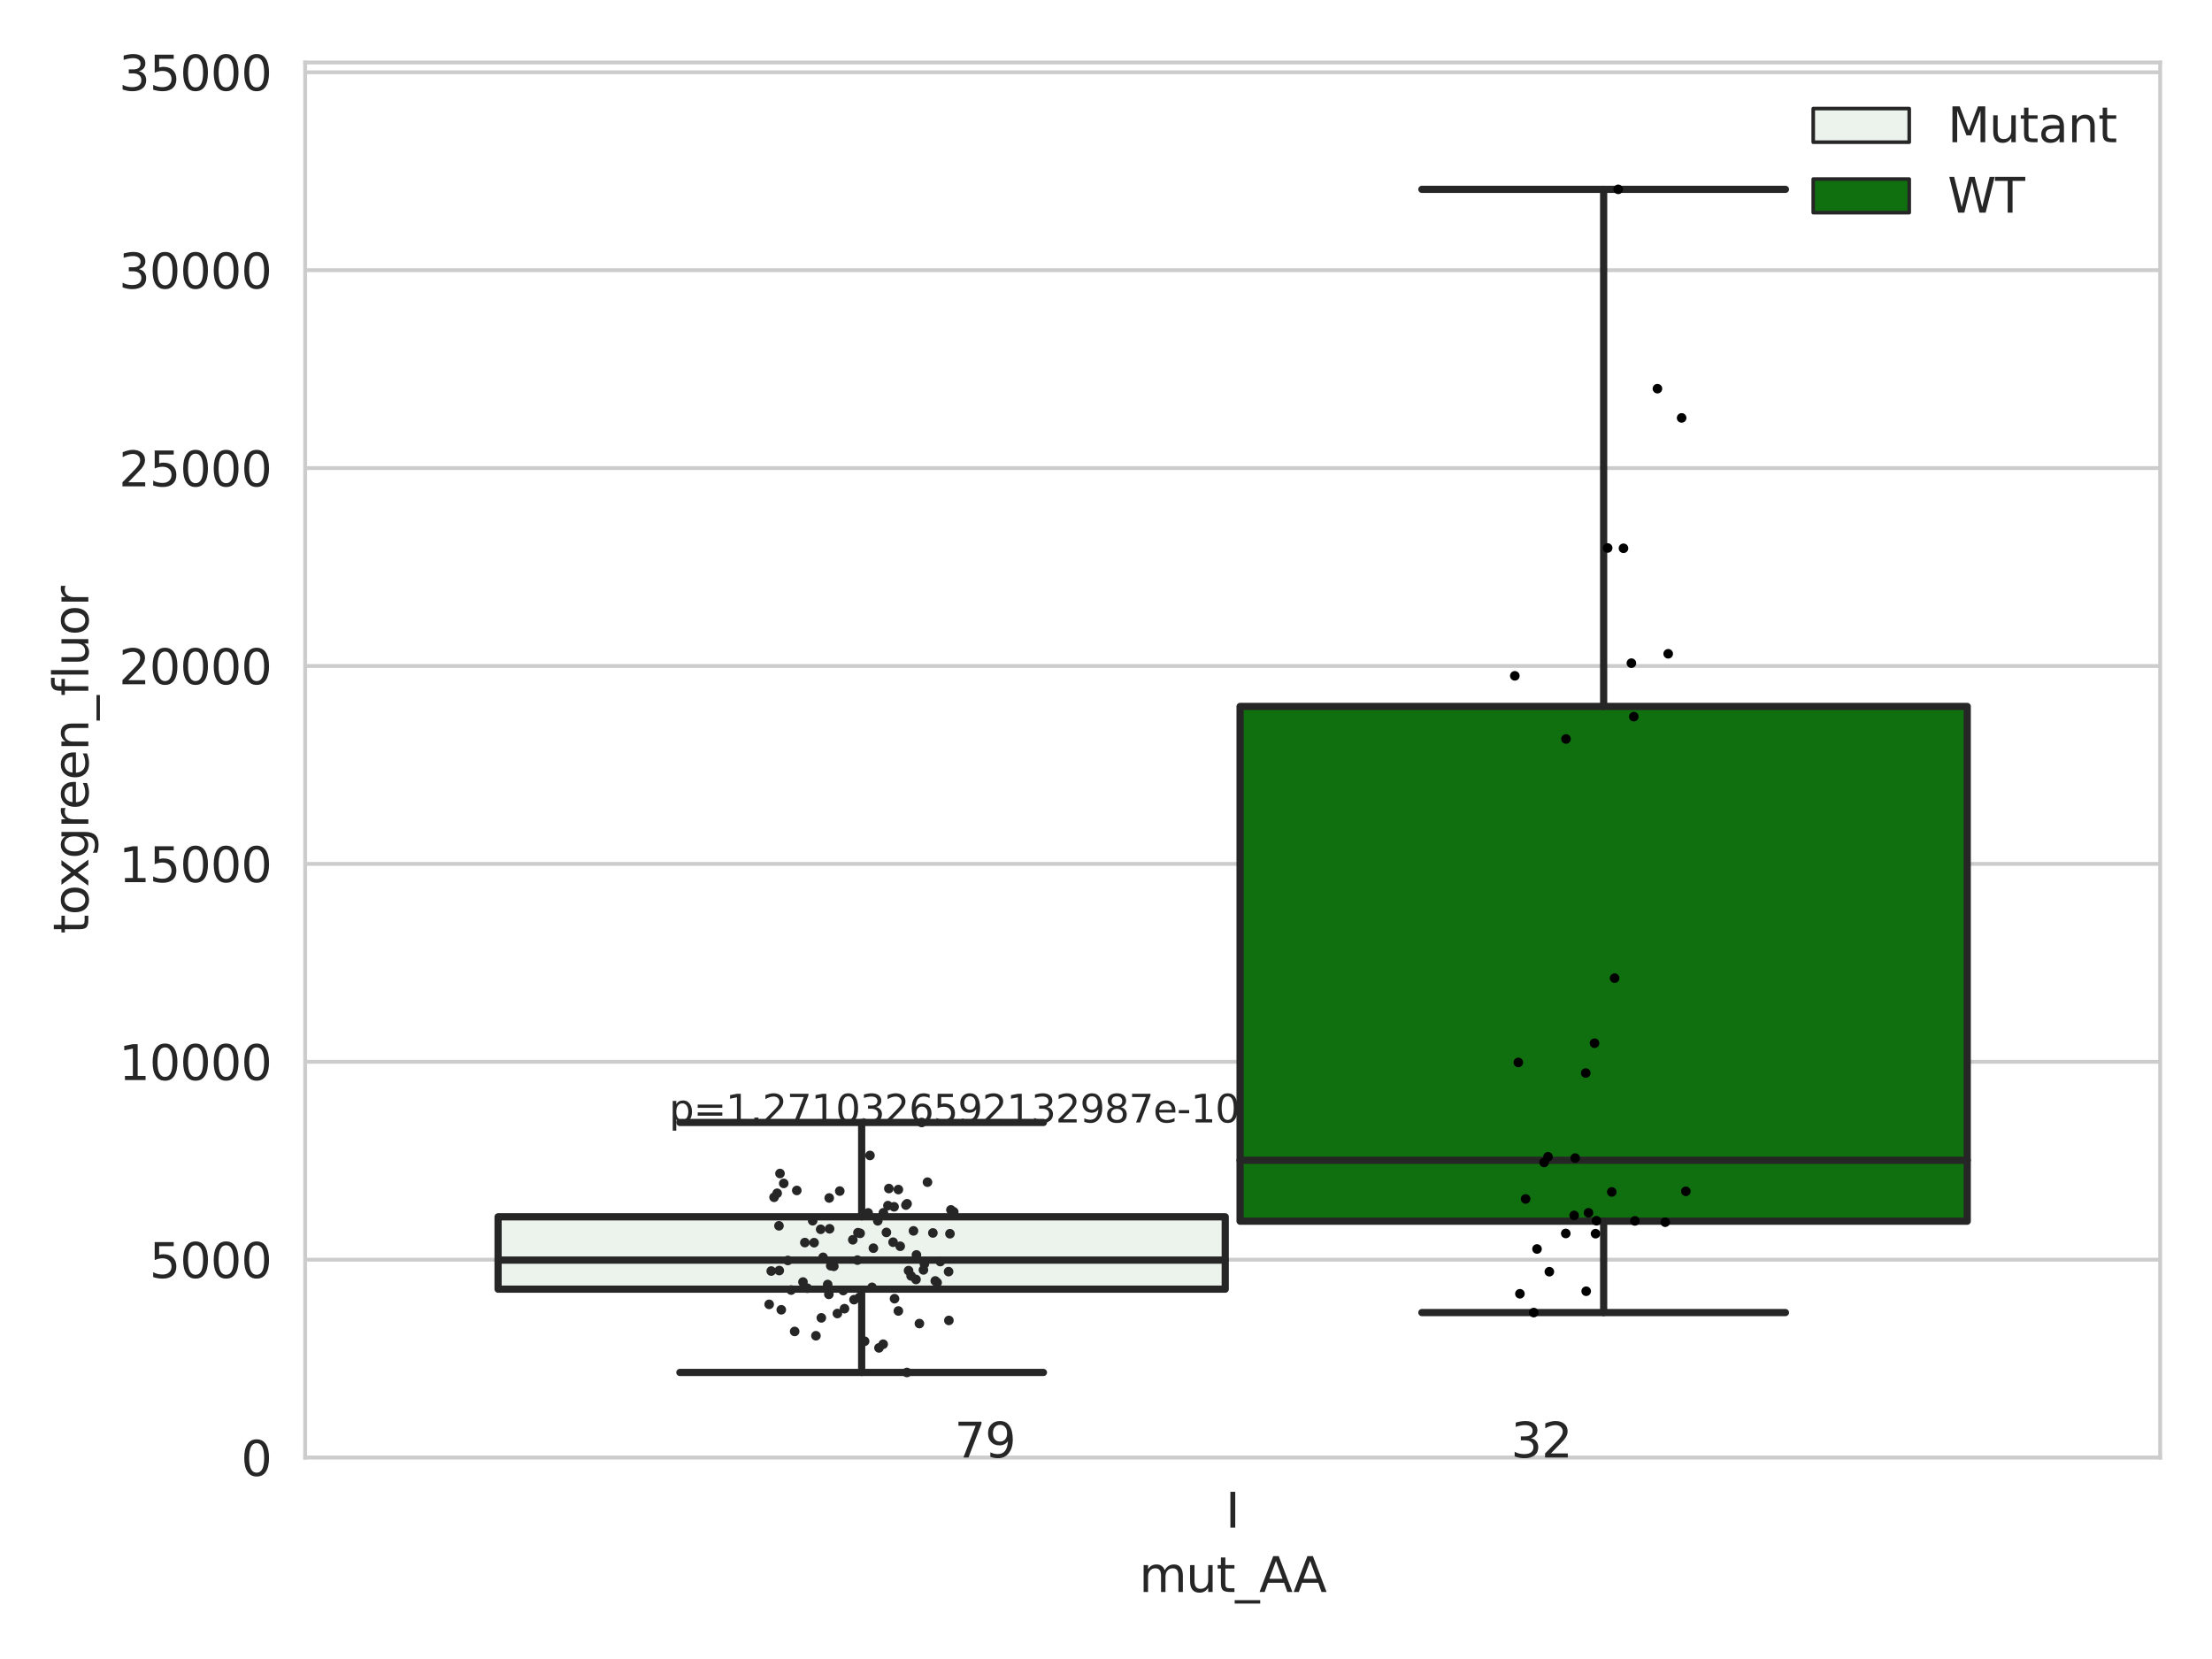 <?xml version="1.0" encoding="utf-8" standalone="no"?>
<!DOCTYPE svg PUBLIC "-//W3C//DTD SVG 1.1//EN"
  "http://www.w3.org/Graphics/SVG/1.1/DTD/svg11.dtd">
<svg xmlns:xlink="http://www.w3.org/1999/xlink" width="460.8pt" height="345.6pt" viewBox="0 0 460.8 345.6" xmlns="http://www.w3.org/2000/svg" version="1.1">
 <defs>
  <style type="text/css">*{stroke-linejoin: round; stroke-linecap: butt}</style>
 </defs>
 <g id="figure_1">
  <g id="patch_1">
   <path d="M 0 345.6 
L 460.8 345.6 
L 460.8 0 
L 0 0 
z
" style="fill: #ffffff"/>
  </g>
  <g id="axes_1">
   <g id="patch_2">
    <path d="M 63.571 303.64 
L 450 303.64 
L 450 13.022 
L 63.571 13.022 
z
" style="fill: #ffffff"/>
   </g>
   <g id="matplotlib.axis_1">
    <g id="xtick_1">
     <g id="text_1">
      <!-- I -->
      <g style="fill: #262626" transform="translate(255.311 318.238)scale(0.1 -0.1)">
       <defs>
        <path id="DejaVuSans-49" d="M 628 4666 
L 1259 4666 
L 1259 0 
L 628 0 
L 628 4666 
z
" transform="scale(0.016)"/>
       </defs>
       <use xlink:href="#DejaVuSans-49"/>
      </g>
     </g>
    </g>
    <g id="text_2">
     <!-- mut_AA -->
     <g style="fill: #262626" transform="translate(237.308 331.638)scale(0.1 -0.1)">
      <defs>
       <path id="DejaVuSans-6d" d="M 3328 2828 
Q 3544 3216 3844 3400 
Q 4144 3584 4550 3584 
Q 5097 3584 5394 3201 
Q 5691 2819 5691 2113 
L 5691 0 
L 5113 0 
L 5113 2094 
Q 5113 2597 4934 2840 
Q 4756 3084 4391 3084 
Q 3944 3084 3684 2787 
Q 3425 2491 3425 1978 
L 3425 0 
L 2847 0 
L 2847 2094 
Q 2847 2600 2669 2842 
Q 2491 3084 2119 3084 
Q 1678 3084 1418 2786 
Q 1159 2488 1159 1978 
L 1159 0 
L 581 0 
L 581 3500 
L 1159 3500 
L 1159 2956 
Q 1356 3278 1631 3431 
Q 1906 3584 2284 3584 
Q 2666 3584 2933 3390 
Q 3200 3197 3328 2828 
z
" transform="scale(0.016)"/>
       <path id="DejaVuSans-75" d="M 544 1381 
L 544 3500 
L 1119 3500 
L 1119 1403 
Q 1119 906 1312 657 
Q 1506 409 1894 409 
Q 2359 409 2629 706 
Q 2900 1003 2900 1516 
L 2900 3500 
L 3475 3500 
L 3475 0 
L 2900 0 
L 2900 538 
Q 2691 219 2414 64 
Q 2138 -91 1772 -91 
Q 1169 -91 856 284 
Q 544 659 544 1381 
z
M 1991 3584 
L 1991 3584 
z
" transform="scale(0.016)"/>
       <path id="DejaVuSans-74" d="M 1172 4494 
L 1172 3500 
L 2356 3500 
L 2356 3053 
L 1172 3053 
L 1172 1153 
Q 1172 725 1289 603 
Q 1406 481 1766 481 
L 2356 481 
L 2356 0 
L 1766 0 
Q 1100 0 847 248 
Q 594 497 594 1153 
L 594 3053 
L 172 3053 
L 172 3500 
L 594 3500 
L 594 4494 
L 1172 4494 
z
" transform="scale(0.016)"/>
       <path id="DejaVuSans-5f" d="M 3263 -1063 
L 3263 -1509 
L -63 -1509 
L -63 -1063 
L 3263 -1063 
z
" transform="scale(0.016)"/>
       <path id="DejaVuSans-41" d="M 2188 4044 
L 1331 1722 
L 3047 1722 
L 2188 4044 
z
M 1831 4666 
L 2547 4666 
L 4325 0 
L 3669 0 
L 3244 1197 
L 1141 1197 
L 716 0 
L 50 0 
L 1831 4666 
z
" transform="scale(0.016)"/>
      </defs>
      <use xlink:href="#DejaVuSans-6d"/>
      <use xlink:href="#DejaVuSans-75" x="97.412"/>
      <use xlink:href="#DejaVuSans-74" x="160.791"/>
      <use xlink:href="#DejaVuSans-5f" x="200"/>
      <use xlink:href="#DejaVuSans-41" x="250"/>
      <use xlink:href="#DejaVuSans-41" x="321.158"/>
     </g>
    </g>
   </g>
   <g id="matplotlib.axis_2">
    <g id="ytick_1">
     <g id="line2d_1">
      <path d="M 63.571 303.64 
L 450 303.64 
" clip-path="url(#p6c71ed700f)" style="fill: none; stroke: #cccccc; stroke-width: 0.8; stroke-linecap: round"/>
     </g>
     <g id="text_3">
      <!-- 0 -->
      <g style="fill: #262626" transform="translate(50.209 307.439)scale(0.1 -0.1)">
       <defs>
        <path id="DejaVuSans-30" d="M 2034 4250 
Q 1547 4250 1301 3770 
Q 1056 3291 1056 2328 
Q 1056 1369 1301 889 
Q 1547 409 2034 409 
Q 2525 409 2770 889 
Q 3016 1369 3016 2328 
Q 3016 3291 2770 3770 
Q 2525 4250 2034 4250 
z
M 2034 4750 
Q 2819 4750 3233 4129 
Q 3647 3509 3647 2328 
Q 3647 1150 3233 529 
Q 2819 -91 2034 -91 
Q 1250 -91 836 529 
Q 422 1150 422 2328 
Q 422 3509 836 4129 
Q 1250 4750 2034 4750 
z
" transform="scale(0.016)"/>
       </defs>
       <use xlink:href="#DejaVuSans-30"/>
      </g>
     </g>
    </g>
    <g id="ytick_2">
     <g id="line2d_2">
      <path d="M 63.571 262.414 
L 450 262.414 
" clip-path="url(#p6c71ed700f)" style="fill: none; stroke: #cccccc; stroke-width: 0.8; stroke-linecap: round"/>
     </g>
     <g id="text_4">
      <!-- 5000 -->
      <g style="fill: #262626" transform="translate(31.121 266.214)scale(0.1 -0.1)">
       <defs>
        <path id="DejaVuSans-35" d="M 691 4666 
L 3169 4666 
L 3169 4134 
L 1269 4134 
L 1269 2991 
Q 1406 3038 1543 3061 
Q 1681 3084 1819 3084 
Q 2600 3084 3056 2656 
Q 3513 2228 3513 1497 
Q 3513 744 3044 326 
Q 2575 -91 1722 -91 
Q 1428 -91 1123 -41 
Q 819 9 494 109 
L 494 744 
Q 775 591 1075 516 
Q 1375 441 1709 441 
Q 2250 441 2565 725 
Q 2881 1009 2881 1497 
Q 2881 1984 2565 2268 
Q 2250 2553 1709 2553 
Q 1456 2553 1204 2497 
Q 953 2441 691 2322 
L 691 4666 
z
" transform="scale(0.016)"/>
       </defs>
       <use xlink:href="#DejaVuSans-35"/>
       <use xlink:href="#DejaVuSans-30" x="63.623"/>
       <use xlink:href="#DejaVuSans-30" x="127.246"/>
       <use xlink:href="#DejaVuSans-30" x="190.869"/>
      </g>
     </g>
    </g>
    <g id="ytick_3">
     <g id="line2d_3">
      <path d="M 63.571 221.189 
L 450 221.189 
" clip-path="url(#p6c71ed700f)" style="fill: none; stroke: #cccccc; stroke-width: 0.8; stroke-linecap: round"/>
     </g>
     <g id="text_5">
      <!-- 10000 -->
      <g style="fill: #262626" transform="translate(24.759 224.988)scale(0.1 -0.1)">
       <defs>
        <path id="DejaVuSans-31" d="M 794 531 
L 1825 531 
L 1825 4091 
L 703 3866 
L 703 4441 
L 1819 4666 
L 2450 4666 
L 2450 531 
L 3481 531 
L 3481 0 
L 794 0 
L 794 531 
z
" transform="scale(0.016)"/>
       </defs>
       <use xlink:href="#DejaVuSans-31"/>
       <use xlink:href="#DejaVuSans-30" x="63.623"/>
       <use xlink:href="#DejaVuSans-30" x="127.246"/>
       <use xlink:href="#DejaVuSans-30" x="190.869"/>
       <use xlink:href="#DejaVuSans-30" x="254.492"/>
      </g>
     </g>
    </g>
    <g id="ytick_4">
     <g id="line2d_4">
      <path d="M 63.571 179.963 
L 450 179.963 
" clip-path="url(#p6c71ed700f)" style="fill: none; stroke: #cccccc; stroke-width: 0.8; stroke-linecap: round"/>
     </g>
     <g id="text_6">
      <!-- 15000 -->
      <g style="fill: #262626" transform="translate(24.759 183.762)scale(0.1 -0.1)">
       <use xlink:href="#DejaVuSans-31"/>
       <use xlink:href="#DejaVuSans-35" x="63.623"/>
       <use xlink:href="#DejaVuSans-30" x="127.246"/>
       <use xlink:href="#DejaVuSans-30" x="190.869"/>
       <use xlink:href="#DejaVuSans-30" x="254.492"/>
      </g>
     </g>
    </g>
    <g id="ytick_5">
     <g id="line2d_5">
      <path d="M 63.571 138.738 
L 450 138.738 
" clip-path="url(#p6c71ed700f)" style="fill: none; stroke: #cccccc; stroke-width: 0.8; stroke-linecap: round"/>
     </g>
     <g id="text_7">
      <!-- 20000 -->
      <g style="fill: #262626" transform="translate(24.759 142.537)scale(0.1 -0.1)">
       <defs>
        <path id="DejaVuSans-32" d="M 1228 531 
L 3431 531 
L 3431 0 
L 469 0 
L 469 531 
Q 828 903 1448 1529 
Q 2069 2156 2228 2338 
Q 2531 2678 2651 2914 
Q 2772 3150 2772 3378 
Q 2772 3750 2511 3984 
Q 2250 4219 1831 4219 
Q 1534 4219 1204 4116 
Q 875 4013 500 3803 
L 500 4441 
Q 881 4594 1212 4672 
Q 1544 4750 1819 4750 
Q 2544 4750 2975 4387 
Q 3406 4025 3406 3419 
Q 3406 3131 3298 2873 
Q 3191 2616 2906 2266 
Q 2828 2175 2409 1742 
Q 1991 1309 1228 531 
z
" transform="scale(0.016)"/>
       </defs>
       <use xlink:href="#DejaVuSans-32"/>
       <use xlink:href="#DejaVuSans-30" x="63.623"/>
       <use xlink:href="#DejaVuSans-30" x="127.246"/>
       <use xlink:href="#DejaVuSans-30" x="190.869"/>
       <use xlink:href="#DejaVuSans-30" x="254.492"/>
      </g>
     </g>
    </g>
    <g id="ytick_6">
     <g id="line2d_6">
      <path d="M 63.571 97.512 
L 450 97.512 
" clip-path="url(#p6c71ed700f)" style="fill: none; stroke: #cccccc; stroke-width: 0.8; stroke-linecap: round"/>
     </g>
     <g id="text_8">
      <!-- 25000 -->
      <g style="fill: #262626" transform="translate(24.759 101.311)scale(0.1 -0.1)">
       <use xlink:href="#DejaVuSans-32"/>
       <use xlink:href="#DejaVuSans-35" x="63.623"/>
       <use xlink:href="#DejaVuSans-30" x="127.246"/>
       <use xlink:href="#DejaVuSans-30" x="190.869"/>
       <use xlink:href="#DejaVuSans-30" x="254.492"/>
      </g>
     </g>
    </g>
    <g id="ytick_7">
     <g id="line2d_7">
      <path d="M 63.571 56.286 
L 450 56.286 
" clip-path="url(#p6c71ed700f)" style="fill: none; stroke: #cccccc; stroke-width: 0.8; stroke-linecap: round"/>
     </g>
     <g id="text_9">
      <!-- 30000 -->
      <g style="fill: #262626" transform="translate(24.759 60.085)scale(0.1 -0.1)">
       <defs>
        <path id="DejaVuSans-33" d="M 2597 2516 
Q 3050 2419 3304 2112 
Q 3559 1806 3559 1356 
Q 3559 666 3084 287 
Q 2609 -91 1734 -91 
Q 1441 -91 1130 -33 
Q 819 25 488 141 
L 488 750 
Q 750 597 1062 519 
Q 1375 441 1716 441 
Q 2309 441 2620 675 
Q 2931 909 2931 1356 
Q 2931 1769 2642 2001 
Q 2353 2234 1838 2234 
L 1294 2234 
L 1294 2753 
L 1863 2753 
Q 2328 2753 2575 2939 
Q 2822 3125 2822 3475 
Q 2822 3834 2567 4026 
Q 2313 4219 1838 4219 
Q 1578 4219 1281 4162 
Q 984 4106 628 3988 
L 628 4550 
Q 988 4650 1302 4700 
Q 1616 4750 1894 4750 
Q 2613 4750 3031 4423 
Q 3450 4097 3450 3541 
Q 3450 3153 3228 2886 
Q 3006 2619 2597 2516 
z
" transform="scale(0.016)"/>
       </defs>
       <use xlink:href="#DejaVuSans-33"/>
       <use xlink:href="#DejaVuSans-30" x="63.623"/>
       <use xlink:href="#DejaVuSans-30" x="127.246"/>
       <use xlink:href="#DejaVuSans-30" x="190.869"/>
       <use xlink:href="#DejaVuSans-30" x="254.492"/>
      </g>
     </g>
    </g>
    <g id="ytick_8">
     <g id="line2d_8">
      <path d="M 63.571 15.061 
L 450 15.061 
" clip-path="url(#p6c71ed700f)" style="fill: none; stroke: #cccccc; stroke-width: 0.8; stroke-linecap: round"/>
     </g>
     <g id="text_10">
      <!-- 35000 -->
      <g style="fill: #262626" transform="translate(24.759 18.86)scale(0.1 -0.1)">
       <use xlink:href="#DejaVuSans-33"/>
       <use xlink:href="#DejaVuSans-35" x="63.623"/>
       <use xlink:href="#DejaVuSans-30" x="127.246"/>
       <use xlink:href="#DejaVuSans-30" x="190.869"/>
       <use xlink:href="#DejaVuSans-30" x="254.492"/>
      </g>
     </g>
    </g>
    <g id="text_11">
     <!-- toxgreen_fluor -->
     <g style="fill: #262626" transform="translate(18.401 194.526)rotate(-90)scale(0.1 -0.1)">
      <defs>
       <path id="DejaVuSans-6f" d="M 1959 3097 
Q 1497 3097 1228 2736 
Q 959 2375 959 1747 
Q 959 1119 1226 758 
Q 1494 397 1959 397 
Q 2419 397 2687 759 
Q 2956 1122 2956 1747 
Q 2956 2369 2687 2733 
Q 2419 3097 1959 3097 
z
M 1959 3584 
Q 2709 3584 3137 3096 
Q 3566 2609 3566 1747 
Q 3566 888 3137 398 
Q 2709 -91 1959 -91 
Q 1206 -91 779 398 
Q 353 888 353 1747 
Q 353 2609 779 3096 
Q 1206 3584 1959 3584 
z
" transform="scale(0.016)"/>
       <path id="DejaVuSans-78" d="M 3513 3500 
L 2247 1797 
L 3578 0 
L 2900 0 
L 1881 1375 
L 863 0 
L 184 0 
L 1544 1831 
L 300 3500 
L 978 3500 
L 1906 2253 
L 2834 3500 
L 3513 3500 
z
" transform="scale(0.016)"/>
       <path id="DejaVuSans-67" d="M 2906 1791 
Q 2906 2416 2648 2759 
Q 2391 3103 1925 3103 
Q 1463 3103 1205 2759 
Q 947 2416 947 1791 
Q 947 1169 1205 825 
Q 1463 481 1925 481 
Q 2391 481 2648 825 
Q 2906 1169 2906 1791 
z
M 3481 434 
Q 3481 -459 3084 -895 
Q 2688 -1331 1869 -1331 
Q 1566 -1331 1297 -1286 
Q 1028 -1241 775 -1147 
L 775 -588 
Q 1028 -725 1275 -790 
Q 1522 -856 1778 -856 
Q 2344 -856 2625 -561 
Q 2906 -266 2906 331 
L 2906 616 
Q 2728 306 2450 153 
Q 2172 0 1784 0 
Q 1141 0 747 490 
Q 353 981 353 1791 
Q 353 2603 747 3093 
Q 1141 3584 1784 3584 
Q 2172 3584 2450 3431 
Q 2728 3278 2906 2969 
L 2906 3500 
L 3481 3500 
L 3481 434 
z
" transform="scale(0.016)"/>
       <path id="DejaVuSans-72" d="M 2631 2963 
Q 2534 3019 2420 3045 
Q 2306 3072 2169 3072 
Q 1681 3072 1420 2755 
Q 1159 2438 1159 1844 
L 1159 0 
L 581 0 
L 581 3500 
L 1159 3500 
L 1159 2956 
Q 1341 3275 1631 3429 
Q 1922 3584 2338 3584 
Q 2397 3584 2469 3576 
Q 2541 3569 2628 3553 
L 2631 2963 
z
" transform="scale(0.016)"/>
       <path id="DejaVuSans-65" d="M 3597 1894 
L 3597 1613 
L 953 1613 
Q 991 1019 1311 708 
Q 1631 397 2203 397 
Q 2534 397 2845 478 
Q 3156 559 3463 722 
L 3463 178 
Q 3153 47 2828 -22 
Q 2503 -91 2169 -91 
Q 1331 -91 842 396 
Q 353 884 353 1716 
Q 353 2575 817 3079 
Q 1281 3584 2069 3584 
Q 2775 3584 3186 3129 
Q 3597 2675 3597 1894 
z
M 3022 2063 
Q 3016 2534 2758 2815 
Q 2500 3097 2075 3097 
Q 1594 3097 1305 2825 
Q 1016 2553 972 2059 
L 3022 2063 
z
" transform="scale(0.016)"/>
       <path id="DejaVuSans-6e" d="M 3513 2113 
L 3513 0 
L 2938 0 
L 2938 2094 
Q 2938 2591 2744 2837 
Q 2550 3084 2163 3084 
Q 1697 3084 1428 2787 
Q 1159 2491 1159 1978 
L 1159 0 
L 581 0 
L 581 3500 
L 1159 3500 
L 1159 2956 
Q 1366 3272 1645 3428 
Q 1925 3584 2291 3584 
Q 2894 3584 3203 3211 
Q 3513 2838 3513 2113 
z
" transform="scale(0.016)"/>
       <path id="DejaVuSans-66" d="M 2375 4863 
L 2375 4384 
L 1825 4384 
Q 1516 4384 1395 4259 
Q 1275 4134 1275 3809 
L 1275 3500 
L 2222 3500 
L 2222 3053 
L 1275 3053 
L 1275 0 
L 697 0 
L 697 3053 
L 147 3053 
L 147 3500 
L 697 3500 
L 697 3744 
Q 697 4328 969 4595 
Q 1241 4863 1831 4863 
L 2375 4863 
z
" transform="scale(0.016)"/>
       <path id="DejaVuSans-6c" d="M 603 4863 
L 1178 4863 
L 1178 0 
L 603 0 
L 603 4863 
z
" transform="scale(0.016)"/>
      </defs>
      <use xlink:href="#DejaVuSans-74"/>
      <use xlink:href="#DejaVuSans-6f" x="39.209"/>
      <use xlink:href="#DejaVuSans-78" x="97.266"/>
      <use xlink:href="#DejaVuSans-67" x="156.445"/>
      <use xlink:href="#DejaVuSans-72" x="219.922"/>
      <use xlink:href="#DejaVuSans-65" x="258.785"/>
      <use xlink:href="#DejaVuSans-65" x="320.309"/>
      <use xlink:href="#DejaVuSans-6e" x="381.832"/>
      <use xlink:href="#DejaVuSans-5f" x="445.211"/>
      <use xlink:href="#DejaVuSans-66" x="495.211"/>
      <use xlink:href="#DejaVuSans-6c" x="530.416"/>
      <use xlink:href="#DejaVuSans-75" x="558.199"/>
      <use xlink:href="#DejaVuSans-6f" x="621.578"/>
      <use xlink:href="#DejaVuSans-72" x="682.76"/>
     </g>
    </g>
   </g>
   <g id="patch_3">
    <path d="M 103.76 268.559 
L 255.24 268.559 
L 255.24 253.483 
L 103.76 253.483 
L 103.76 268.559 
z
" clip-path="url(#p6c71ed700f)" style="fill: #ecf2ec; stroke: #262626; stroke-width: 1.5; stroke-linejoin: miter"/>
   </g>
   <g id="patch_4">
    <path d="M 258.331 254.4 
L 409.811 254.4 
L 409.811 147.165 
L 258.331 147.165 
L 258.331 254.4 
z
" clip-path="url(#p6c71ed700f)" style="fill: #107010; stroke: #262626; stroke-width: 1.5; stroke-linejoin: miter"/>
   </g>
   <g id="patch_5">
    <path d="M 256.786 303.64 
L 256.786 303.64 
L 256.786 303.64 
L 256.786 303.64 
z
" clip-path="url(#p6c71ed700f)" style="fill: #ecf2ec; stroke: #262626; stroke-width: 0.75; stroke-linejoin: miter"/>
   </g>
   <g id="patch_6">
    <path d="M 256.786 303.64 
L 256.786 303.64 
L 256.786 303.64 
L 256.786 303.64 
z
" clip-path="url(#p6c71ed700f)" style="fill: #107010; stroke: #262626; stroke-width: 0.75; stroke-linejoin: miter"/>
   </g>
   <g id="PathCollection_1"/>
   <g id="PathCollection_2"/>
   <g id="line2d_9">
    <path d="M 179.5 268.559 
L 179.5 285.907 
" clip-path="url(#p6c71ed700f)" style="fill: none; stroke: #262626; stroke-width: 1.5; stroke-linecap: round"/>
   </g>
   <g id="line2d_10">
    <path d="M 179.5 253.483 
L 179.5 233.83 
" clip-path="url(#p6c71ed700f)" style="fill: none; stroke: #262626; stroke-width: 1.5; stroke-linecap: round"/>
   </g>
   <g id="line2d_11">
    <path d="M 141.63 285.907 
L 217.37 285.907 
" clip-path="url(#p6c71ed700f)" style="fill: none; stroke: #262626; stroke-width: 1.5; stroke-linecap: round"/>
   </g>
   <g id="line2d_12">
    <path d="M 141.63 233.83 
L 217.37 233.83 
" clip-path="url(#p6c71ed700f)" style="fill: none; stroke: #262626; stroke-width: 1.5; stroke-linecap: round"/>
   </g>
   <g id="line2d_13"/>
   <g id="line2d_14">
    <path d="M 334.071 254.4 
L 334.071 273.432 
" clip-path="url(#p6c71ed700f)" style="fill: none; stroke: #262626; stroke-width: 1.5; stroke-linecap: round"/>
   </g>
   <g id="line2d_15">
    <path d="M 334.071 147.165 
L 334.071 39.442 
" clip-path="url(#p6c71ed700f)" style="fill: none; stroke: #262626; stroke-width: 1.5; stroke-linecap: round"/>
   </g>
   <g id="line2d_16">
    <path d="M 296.201 273.432 
L 371.941 273.432 
" clip-path="url(#p6c71ed700f)" style="fill: none; stroke: #262626; stroke-width: 1.5; stroke-linecap: round"/>
   </g>
   <g id="line2d_17">
    <path d="M 296.201 39.442 
L 371.941 39.442 
" clip-path="url(#p6c71ed700f)" style="fill: none; stroke: #262626; stroke-width: 1.5; stroke-linecap: round"/>
   </g>
   <g id="line2d_18"/>
   <g id="line2d_19">
    <path d="M 103.76 262.502 
L 255.24 262.502 
" clip-path="url(#p6c71ed700f)" style="fill: none; stroke: #262626; stroke-width: 1.5; stroke-linecap: round"/>
   </g>
   <g id="line2d_20">
    <path d="M 258.331 241.704 
L 409.811 241.704 
" clip-path="url(#p6c71ed700f)" style="fill: none; stroke: #262626; stroke-width: 1.5; stroke-linecap: round"/>
   </g>
   <g id="patch_7">
    <path d="M 63.571 303.64 
L 63.571 13.022 
" style="fill: none; stroke: #cccccc; stroke-width: 0.8; stroke-linejoin: miter; stroke-linecap: square"/>
   </g>
   <g id="patch_8">
    <path d="M 450 303.64 
L 450 13.022 
" style="fill: none; stroke: #cccccc; stroke-width: 0.8; stroke-linejoin: miter; stroke-linecap: square"/>
   </g>
   <g id="patch_9">
    <path d="M 63.571 303.64 
L 450 303.64 
" style="fill: none; stroke: #cccccc; stroke-width: 0.8; stroke-linejoin: miter; stroke-linecap: square"/>
   </g>
   <g id="patch_10">
    <path d="M 63.571 13.022 
L 450 13.022 
" style="fill: none; stroke: #cccccc; stroke-width: 0.8; stroke-linejoin: miter; stroke-linecap: square"/>
   </g>
   <g id="PathCollection_3">
    <defs>
     <path id="C0_0_03faf01a5c" d="M 0 1 
C 0.265 1 0.52 0.895 0.707 0.707 
C 0.895 0.52 1 0.265 1 -0 
C 1 -0.265 0.895 -0.52 0.707 -0.707 
C 0.52 -0.895 0.265 -1 0 -1 
C -0.265 -1 -0.52 -0.895 -0.707 -0.707 
C -0.895 -0.52 -1 -0.265 -1 0 
C -1 0.265 -0.895 0.52 -0.707 0.707 
C -0.52 0.895 -0.265 1 0 1 
z
"/>
    </defs>
    <g clip-path="url(#p6c71ed700f)">
     <use xlink:href="#C0_0_03faf01a5c" x="189.269" y="264.696" style="fill: #262626"/>
    </g>
    <g clip-path="url(#p6c71ed700f)">
     <use xlink:href="#C0_0_03faf01a5c" x="194.337" y="256.844" style="fill: #262626"/>
    </g>
    <g clip-path="url(#p6c71ed700f)">
     <use xlink:href="#C0_0_03faf01a5c" x="174.441" y="273.631" style="fill: #262626"/>
    </g>
    <g clip-path="url(#p6c71ed700f)">
     <use xlink:href="#C0_0_03faf01a5c" x="186.046" y="258.771" style="fill: #262626"/>
    </g>
    <g clip-path="url(#p6c71ed700f)">
     <use xlink:href="#C0_0_03faf01a5c" x="183.98" y="280.025" style="fill: #262626"/>
    </g>
    <g clip-path="url(#p6c71ed700f)">
     <use xlink:href="#C0_0_03faf01a5c" x="198.687" y="252.459" style="fill: #262626"/>
    </g>
    <g clip-path="url(#p6c71ed700f)">
     <use xlink:href="#C0_0_03faf01a5c" x="163.264" y="246.523" style="fill: #262626"/>
    </g>
    <g clip-path="url(#p6c71ed700f)">
     <use xlink:href="#C0_0_03faf01a5c" x="161.254" y="249.417" style="fill: #262626"/>
    </g>
    <g clip-path="url(#p6c71ed700f)">
     <use xlink:href="#C0_0_03faf01a5c" x="173.058" y="263.679" style="fill: #262626"/>
    </g>
    <g clip-path="url(#p6c71ed700f)">
     <use xlink:href="#C0_0_03faf01a5c" x="180.122" y="279.407" style="fill: #262626"/>
    </g>
    <g clip-path="url(#p6c71ed700f)">
     <use xlink:href="#C0_0_03faf01a5c" x="162.274" y="255.357" style="fill: #262626"/>
    </g>
    <g clip-path="url(#p6c71ed700f)">
     <use xlink:href="#C0_0_03faf01a5c" x="165.986" y="247.993" style="fill: #262626"/>
    </g>
    <g clip-path="url(#p6c71ed700f)">
     <use xlink:href="#C0_0_03faf01a5c" x="197.611" y="264.903" style="fill: #262626"/>
    </g>
    <g clip-path="url(#p6c71ed700f)">
     <use xlink:href="#C0_0_03faf01a5c" x="167.277" y="267.067" style="fill: #262626"/>
    </g>
    <g clip-path="url(#p6c71ed700f)">
     <use xlink:href="#C0_0_03faf01a5c" x="162.488" y="244.462" style="fill: #262626"/>
    </g>
    <g clip-path="url(#p6c71ed700f)">
     <use xlink:href="#C0_0_03faf01a5c" x="190.82" y="266.534" style="fill: #262626"/>
    </g>
    <g clip-path="url(#p6c71ed700f)">
     <use xlink:href="#C0_0_03faf01a5c" x="181.942" y="260.019" style="fill: #262626"/>
    </g>
    <g clip-path="url(#p6c71ed700f)">
     <use xlink:href="#C0_0_03faf01a5c" x="171.098" y="274.535" style="fill: #262626"/>
    </g>
    <g clip-path="url(#p6c71ed700f)">
     <use xlink:href="#C0_0_03faf01a5c" x="184.97" y="251.15" style="fill: #262626"/>
    </g>
    <g clip-path="url(#p6c71ed700f)">
     <use xlink:href="#C0_0_03faf01a5c" x="177.655" y="258.271" style="fill: #262626"/>
    </g>
    <g clip-path="url(#p6c71ed700f)">
     <use xlink:href="#C0_0_03faf01a5c" x="160.231" y="271.722" style="fill: #262626"/>
    </g>
    <g clip-path="url(#p6c71ed700f)">
     <use xlink:href="#C0_0_03faf01a5c" x="181.233" y="240.701" style="fill: #262626"/>
    </g>
    <g clip-path="url(#p6c71ed700f)">
     <use xlink:href="#C0_0_03faf01a5c" x="169.59" y="258.875" style="fill: #262626"/>
    </g>
    <g clip-path="url(#p6c71ed700f)">
     <use xlink:href="#C0_0_03faf01a5c" x="178.62" y="262.502" style="fill: #262626"/>
    </g>
    <g clip-path="url(#p6c71ed700f)">
     <use xlink:href="#C0_0_03faf01a5c" x="164.809" y="268.743" style="fill: #262626"/>
    </g>
    <g clip-path="url(#p6c71ed700f)">
     <use xlink:href="#C0_0_03faf01a5c" x="177.904" y="270.746" style="fill: #262626"/>
    </g>
    <g clip-path="url(#p6c71ed700f)">
     <use xlink:href="#C0_0_03faf01a5c" x="187.149" y="247.809" style="fill: #262626"/>
    </g>
    <g clip-path="url(#p6c71ed700f)">
     <use xlink:href="#C0_0_03faf01a5c" x="186.347" y="270.541" style="fill: #262626"/>
    </g>
    <g clip-path="url(#p6c71ed700f)">
     <use xlink:href="#C0_0_03faf01a5c" x="161.899" y="248.577" style="fill: #262626"/>
    </g>
    <g clip-path="url(#p6c71ed700f)">
     <use xlink:href="#C0_0_03faf01a5c" x="181.659" y="268.178" style="fill: #262626"/>
    </g>
    <g clip-path="url(#p6c71ed700f)">
     <use xlink:href="#C0_0_03faf01a5c" x="188.927" y="285.907" style="fill: #262626"/>
    </g>
    <g clip-path="url(#p6c71ed700f)">
     <use xlink:href="#C0_0_03faf01a5c" x="193.209" y="246.266" style="fill: #262626"/>
    </g>
    <g clip-path="url(#p6c71ed700f)">
     <use xlink:href="#C0_0_03faf01a5c" x="172.819" y="255.979" style="fill: #262626"/>
    </g>
    <g clip-path="url(#p6c71ed700f)">
     <use xlink:href="#C0_0_03faf01a5c" x="171.46" y="261.925" style="fill: #262626"/>
    </g>
    <g clip-path="url(#p6c71ed700f)">
     <use xlink:href="#C0_0_03faf01a5c" x="165.543" y="277.363" style="fill: #262626"/>
    </g>
    <g clip-path="url(#p6c71ed700f)">
     <use xlink:href="#C0_0_03faf01a5c" x="175.659" y="268.843" style="fill: #262626"/>
    </g>
    <g clip-path="url(#p6c71ed700f)">
     <use xlink:href="#C0_0_03faf01a5c" x="195.884" y="262.807" style="fill: #262626"/>
    </g>
    <g clip-path="url(#p6c71ed700f)">
     <use xlink:href="#C0_0_03faf01a5c" x="173.706" y="263.796" style="fill: #262626"/>
    </g>
    <g clip-path="url(#p6c71ed700f)">
     <use xlink:href="#C0_0_03faf01a5c" x="197.67" y="275.068" style="fill: #262626"/>
    </g>
    <g clip-path="url(#p6c71ed700f)">
     <use xlink:href="#C0_0_03faf01a5c" x="179.179" y="256.925" style="fill: #262626"/>
    </g>
    <g clip-path="url(#p6c71ed700f)">
     <use xlink:href="#C0_0_03faf01a5c" x="178.722" y="256.793" style="fill: #262626"/>
    </g>
    <g clip-path="url(#p6c71ed700f)">
     <use xlink:href="#C0_0_03faf01a5c" x="167.665" y="258.851" style="fill: #262626"/>
    </g>
    <g clip-path="url(#p6c71ed700f)">
     <use xlink:href="#C0_0_03faf01a5c" x="172.743" y="249.559" style="fill: #262626"/>
    </g>
    <g clip-path="url(#p6c71ed700f)">
     <use xlink:href="#C0_0_03faf01a5c" x="175.926" y="272.619" style="fill: #262626"/>
    </g>
    <g clip-path="url(#p6c71ed700f)">
     <use xlink:href="#C0_0_03faf01a5c" x="162.754" y="272.851" style="fill: #262626"/>
    </g>
    <g clip-path="url(#p6c71ed700f)">
     <use xlink:href="#C0_0_03faf01a5c" x="172.424" y="267.588" style="fill: #262626"/>
    </g>
    <g clip-path="url(#p6c71ed700f)">
     <use xlink:href="#C0_0_03faf01a5c" x="189.803" y="265.804" style="fill: #262626"/>
    </g>
    <g clip-path="url(#p6c71ed700f)">
     <use xlink:href="#C0_0_03faf01a5c" x="179.034" y="270.272" style="fill: #262626"/>
    </g>
    <g clip-path="url(#p6c71ed700f)">
     <use xlink:href="#C0_0_03faf01a5c" x="191.528" y="275.724" style="fill: #262626"/>
    </g>
    <g clip-path="url(#p6c71ed700f)">
     <use xlink:href="#C0_0_03faf01a5c" x="164.122" y="262.575" style="fill: #262626"/>
    </g>
    <g clip-path="url(#p6c71ed700f)">
     <use xlink:href="#C0_0_03faf01a5c" x="170.961" y="256.086" style="fill: #262626"/>
    </g>
    <g clip-path="url(#p6c71ed700f)">
     <use xlink:href="#C0_0_03faf01a5c" x="194.836" y="266.843" style="fill: #262626"/>
    </g>
    <g clip-path="url(#p6c71ed700f)">
     <use xlink:href="#C0_0_03faf01a5c" x="183.107" y="280.79" style="fill: #262626"/>
    </g>
    <g clip-path="url(#p6c71ed700f)">
     <use xlink:href="#C0_0_03faf01a5c" x="190.912" y="261.423" style="fill: #262626"/>
    </g>
    <g clip-path="url(#p6c71ed700f)">
     <use xlink:href="#C0_0_03faf01a5c" x="182.857" y="254.319" style="fill: #262626"/>
    </g>
    <g clip-path="url(#p6c71ed700f)">
     <use xlink:href="#C0_0_03faf01a5c" x="192.367" y="264.546" style="fill: #262626"/>
    </g>
    <g clip-path="url(#p6c71ed700f)">
     <use xlink:href="#C0_0_03faf01a5c" x="168.177" y="268.354" style="fill: #262626"/>
    </g>
    <g clip-path="url(#p6c71ed700f)">
     <use xlink:href="#C0_0_03faf01a5c" x="195.221" y="267.188" style="fill: #262626"/>
    </g>
    <g clip-path="url(#p6c71ed700f)">
     <use xlink:href="#C0_0_03faf01a5c" x="162.336" y="264.682" style="fill: #262626"/>
    </g>
    <g clip-path="url(#p6c71ed700f)">
     <use xlink:href="#C0_0_03faf01a5c" x="180.847" y="252.665" style="fill: #262626"/>
    </g>
    <g clip-path="url(#p6c71ed700f)">
     <use xlink:href="#C0_0_03faf01a5c" x="198.094" y="252.042" style="fill: #262626"/>
    </g>
    <g clip-path="url(#p6c71ed700f)">
     <use xlink:href="#C0_0_03faf01a5c" x="197.892" y="257.01" style="fill: #262626"/>
    </g>
    <g clip-path="url(#p6c71ed700f)">
     <use xlink:href="#C0_0_03faf01a5c" x="185.165" y="247.593" style="fill: #262626"/>
    </g>
    <g clip-path="url(#p6c71ed700f)">
     <use xlink:href="#C0_0_03faf01a5c" x="172.667" y="269.638" style="fill: #262626"/>
    </g>
    <g clip-path="url(#p6c71ed700f)">
     <use xlink:href="#C0_0_03faf01a5c" x="184.654" y="256.736" style="fill: #262626"/>
    </g>
    <g clip-path="url(#p6c71ed700f)">
     <use xlink:href="#C0_0_03faf01a5c" x="174.938" y="248.122" style="fill: #262626"/>
    </g>
    <g clip-path="url(#p6c71ed700f)">
     <use xlink:href="#C0_0_03faf01a5c" x="169.296" y="254.301" style="fill: #262626"/>
    </g>
    <g clip-path="url(#p6c71ed700f)">
     <use xlink:href="#C0_0_03faf01a5c" x="172.298" y="268.374" style="fill: #262626"/>
    </g>
    <g clip-path="url(#p6c71ed700f)">
     <use xlink:href="#C0_0_03faf01a5c" x="188.718" y="251.039" style="fill: #262626"/>
    </g>
    <g clip-path="url(#p6c71ed700f)">
     <use xlink:href="#C0_0_03faf01a5c" x="188.962" y="250.768" style="fill: #262626"/>
    </g>
    <g clip-path="url(#p6c71ed700f)">
     <use xlink:href="#C0_0_03faf01a5c" x="190.297" y="256.415" style="fill: #262626"/>
    </g>
    <g clip-path="url(#p6c71ed700f)">
     <use xlink:href="#C0_0_03faf01a5c" x="187.53" y="259.617" style="fill: #262626"/>
    </g>
    <g clip-path="url(#p6c71ed700f)">
     <use xlink:href="#C0_0_03faf01a5c" x="192.571" y="263.304" style="fill: #262626"/>
    </g>
    <g clip-path="url(#p6c71ed700f)">
     <use xlink:href="#C0_0_03faf01a5c" x="187.148" y="273.098" style="fill: #262626"/>
    </g>
    <g clip-path="url(#p6c71ed700f)">
     <use xlink:href="#C0_0_03faf01a5c" x="192.003" y="233.83" style="fill: #262626"/>
    </g>
    <g clip-path="url(#p6c71ed700f)">
     <use xlink:href="#C0_0_03faf01a5c" x="160.66" y="264.782" style="fill: #262626"/>
    </g>
    <g clip-path="url(#p6c71ed700f)">
     <use xlink:href="#C0_0_03faf01a5c" x="186.255" y="251.397" style="fill: #262626"/>
    </g>
    <g clip-path="url(#p6c71ed700f)">
     <use xlink:href="#C0_0_03faf01a5c" x="169.974" y="278.262" style="fill: #262626"/>
    </g>
    <g clip-path="url(#p6c71ed700f)">
     <use xlink:href="#C0_0_03faf01a5c" x="184.029" y="252.638" style="fill: #262626"/>
    </g>
   </g>
   <g id="PathCollection_4">
    <defs>
     <path id="C1_0_df7b7b7269" d="M 0 1 
C 0.265 1 0.52 0.895 0.707 0.707 
C 0.895 0.52 1 0.265 1 -0 
C 1 -0.265 0.895 -0.52 0.707 -0.707 
C 0.52 -0.895 0.265 -1 0 -1 
C -0.265 -1 -0.52 -0.895 -0.707 -0.707 
C -0.895 -0.52 -1 -0.265 -1 0 
C -1 0.265 -0.895 0.52 -0.707 0.707 
C -0.52 0.895 -0.265 1 0 1 
z
"/>
    </defs>
    <g clip-path="url(#p6c71ed700f)">
     <use xlink:href="#C1_0_df7b7b7269" x="340.353" y="149.289"/>
    </g>
    <g clip-path="url(#p6c71ed700f)">
     <use xlink:href="#C1_0_df7b7b7269" x="328.137" y="241.249"/>
    </g>
    <g clip-path="url(#p6c71ed700f)">
     <use xlink:href="#C1_0_df7b7b7269" x="346.897" y="254.605"/>
    </g>
    <g clip-path="url(#p6c71ed700f)">
     <use xlink:href="#C1_0_df7b7b7269" x="332.168" y="217.317"/>
    </g>
    <g clip-path="url(#p6c71ed700f)">
     <use xlink:href="#C1_0_df7b7b7269" x="316.295" y="221.327"/>
    </g>
    <g clip-path="url(#p6c71ed700f)">
     <use xlink:href="#C1_0_df7b7b7269" x="351.193" y="248.17"/>
    </g>
    <g clip-path="url(#p6c71ed700f)">
     <use xlink:href="#C1_0_df7b7b7269" x="327.925" y="253.196"/>
    </g>
    <g clip-path="url(#p6c71ed700f)">
     <use xlink:href="#C1_0_df7b7b7269" x="332.567" y="254.298"/>
    </g>
    <g clip-path="url(#p6c71ed700f)">
     <use xlink:href="#C1_0_df7b7b7269" x="336.352" y="203.765"/>
    </g>
    <g clip-path="url(#p6c71ed700f)">
     <use xlink:href="#C1_0_df7b7b7269" x="339.847" y="138.147"/>
    </g>
    <g clip-path="url(#p6c71ed700f)">
     <use xlink:href="#C1_0_df7b7b7269" x="335.765" y="248.303"/>
    </g>
    <g clip-path="url(#p6c71ed700f)">
     <use xlink:href="#C1_0_df7b7b7269" x="338.203" y="114.218"/>
    </g>
    <g clip-path="url(#p6c71ed700f)">
     <use xlink:href="#C1_0_df7b7b7269" x="334.904" y="114.157"/>
    </g>
    <g clip-path="url(#p6c71ed700f)">
     <use xlink:href="#C1_0_df7b7b7269" x="330.913" y="252.65"/>
    </g>
    <g clip-path="url(#p6c71ed700f)">
     <use xlink:href="#C1_0_df7b7b7269" x="322.758" y="264.92"/>
    </g>
    <g clip-path="url(#p6c71ed700f)">
     <use xlink:href="#C1_0_df7b7b7269" x="316.626" y="269.518"/>
    </g>
    <g clip-path="url(#p6c71ed700f)">
     <use xlink:href="#C1_0_df7b7b7269" x="340.574" y="254.332"/>
    </g>
    <g clip-path="url(#p6c71ed700f)">
     <use xlink:href="#C1_0_df7b7b7269" x="322.481" y="240.976"/>
    </g>
    <g clip-path="url(#p6c71ed700f)">
     <use xlink:href="#C1_0_df7b7b7269" x="321.672" y="242.16"/>
    </g>
    <g clip-path="url(#p6c71ed700f)">
     <use xlink:href="#C1_0_df7b7b7269" x="317.813" y="249.763"/>
    </g>
    <g clip-path="url(#p6c71ed700f)">
     <use xlink:href="#C1_0_df7b7b7269" x="319.507" y="273.432"/>
    </g>
    <g clip-path="url(#p6c71ed700f)">
     <use xlink:href="#C1_0_df7b7b7269" x="337.099" y="39.442"/>
    </g>
    <g clip-path="url(#p6c71ed700f)">
     <use xlink:href="#C1_0_df7b7b7269" x="326.224" y="153.942"/>
    </g>
    <g clip-path="url(#p6c71ed700f)">
     <use xlink:href="#C1_0_df7b7b7269" x="326.178" y="256.952"/>
    </g>
    <g clip-path="url(#p6c71ed700f)">
     <use xlink:href="#C1_0_df7b7b7269" x="320.187" y="260.186"/>
    </g>
    <g clip-path="url(#p6c71ed700f)">
     <use xlink:href="#C1_0_df7b7b7269" x="350.314" y="87.059"/>
    </g>
    <g clip-path="url(#p6c71ed700f)">
     <use xlink:href="#C1_0_df7b7b7269" x="315.565" y="140.791"/>
    </g>
    <g clip-path="url(#p6c71ed700f)">
     <use xlink:href="#C1_0_df7b7b7269" x="330.431" y="268.988"/>
    </g>
    <g clip-path="url(#p6c71ed700f)">
     <use xlink:href="#C1_0_df7b7b7269" x="332.38" y="256.999"/>
    </g>
    <g clip-path="url(#p6c71ed700f)">
     <use xlink:href="#C1_0_df7b7b7269" x="347.516" y="136.194"/>
    </g>
    <g clip-path="url(#p6c71ed700f)">
     <use xlink:href="#C1_0_df7b7b7269" x="330.342" y="223.532"/>
    </g>
    <g clip-path="url(#p6c71ed700f)">
     <use xlink:href="#C1_0_df7b7b7269" x="345.275" y="80.967"/>
    </g>
   </g>
   <g id="text_12">
    <!-- 79 -->
    <g style="fill: #262626" transform="translate(198.821 303.626)scale(0.1 -0.1)">
     <defs>
      <path id="DejaVuSans-37" d="M 525 4666 
L 3525 4666 
L 3525 4397 
L 1831 0 
L 1172 0 
L 2766 4134 
L 525 4134 
L 525 4666 
z
" transform="scale(0.016)"/>
      <path id="DejaVuSans-39" d="M 703 97 
L 703 672 
Q 941 559 1184 500 
Q 1428 441 1663 441 
Q 2288 441 2617 861 
Q 2947 1281 2994 2138 
Q 2813 1869 2534 1725 
Q 2256 1581 1919 1581 
Q 1219 1581 811 2004 
Q 403 2428 403 3163 
Q 403 3881 828 4315 
Q 1253 4750 1959 4750 
Q 2769 4750 3195 4129 
Q 3622 3509 3622 2328 
Q 3622 1225 3098 567 
Q 2575 -91 1691 -91 
Q 1453 -91 1209 -44 
Q 966 3 703 97 
z
M 1959 2075 
Q 2384 2075 2632 2365 
Q 2881 2656 2881 3163 
Q 2881 3666 2632 3958 
Q 2384 4250 1959 4250 
Q 1534 4250 1286 3958 
Q 1038 3666 1038 3163 
Q 1038 2656 1286 2365 
Q 1534 2075 1959 2075 
z
" transform="scale(0.016)"/>
     </defs>
     <use xlink:href="#DejaVuSans-37"/>
     <use xlink:href="#DejaVuSans-39" x="63.623"/>
    </g>
   </g>
   <g id="text_13">
    <!-- p=1.2710326592132987e-10 -->
    <g style="fill: #262626" transform="translate(139.399 233.829)scale(0.08 -0.08)">
     <defs>
      <path id="DejaVuSans-70" d="M 1159 525 
L 1159 -1331 
L 581 -1331 
L 581 3500 
L 1159 3500 
L 1159 2969 
Q 1341 3281 1617 3432 
Q 1894 3584 2278 3584 
Q 2916 3584 3314 3078 
Q 3713 2572 3713 1747 
Q 3713 922 3314 415 
Q 2916 -91 2278 -91 
Q 1894 -91 1617 61 
Q 1341 213 1159 525 
z
M 3116 1747 
Q 3116 2381 2855 2742 
Q 2594 3103 2138 3103 
Q 1681 3103 1420 2742 
Q 1159 2381 1159 1747 
Q 1159 1113 1420 752 
Q 1681 391 2138 391 
Q 2594 391 2855 752 
Q 3116 1113 3116 1747 
z
" transform="scale(0.016)"/>
      <path id="DejaVuSans-3d" d="M 678 2906 
L 4684 2906 
L 4684 2381 
L 678 2381 
L 678 2906 
z
M 678 1631 
L 4684 1631 
L 4684 1100 
L 678 1100 
L 678 1631 
z
" transform="scale(0.016)"/>
      <path id="DejaVuSans-2e" d="M 684 794 
L 1344 794 
L 1344 0 
L 684 0 
L 684 794 
z
" transform="scale(0.016)"/>
      <path id="DejaVuSans-36" d="M 2113 2584 
Q 1688 2584 1439 2293 
Q 1191 2003 1191 1497 
Q 1191 994 1439 701 
Q 1688 409 2113 409 
Q 2538 409 2786 701 
Q 3034 994 3034 1497 
Q 3034 2003 2786 2293 
Q 2538 2584 2113 2584 
z
M 3366 4563 
L 3366 3988 
Q 3128 4100 2886 4159 
Q 2644 4219 2406 4219 
Q 1781 4219 1451 3797 
Q 1122 3375 1075 2522 
Q 1259 2794 1537 2939 
Q 1816 3084 2150 3084 
Q 2853 3084 3261 2657 
Q 3669 2231 3669 1497 
Q 3669 778 3244 343 
Q 2819 -91 2113 -91 
Q 1303 -91 875 529 
Q 447 1150 447 2328 
Q 447 3434 972 4092 
Q 1497 4750 2381 4750 
Q 2619 4750 2861 4703 
Q 3103 4656 3366 4563 
z
" transform="scale(0.016)"/>
      <path id="DejaVuSans-38" d="M 2034 2216 
Q 1584 2216 1326 1975 
Q 1069 1734 1069 1313 
Q 1069 891 1326 650 
Q 1584 409 2034 409 
Q 2484 409 2743 651 
Q 3003 894 3003 1313 
Q 3003 1734 2745 1975 
Q 2488 2216 2034 2216 
z
M 1403 2484 
Q 997 2584 770 2862 
Q 544 3141 544 3541 
Q 544 4100 942 4425 
Q 1341 4750 2034 4750 
Q 2731 4750 3128 4425 
Q 3525 4100 3525 3541 
Q 3525 3141 3298 2862 
Q 3072 2584 2669 2484 
Q 3125 2378 3379 2068 
Q 3634 1759 3634 1313 
Q 3634 634 3220 271 
Q 2806 -91 2034 -91 
Q 1263 -91 848 271 
Q 434 634 434 1313 
Q 434 1759 690 2068 
Q 947 2378 1403 2484 
z
M 1172 3481 
Q 1172 3119 1398 2916 
Q 1625 2713 2034 2713 
Q 2441 2713 2670 2916 
Q 2900 3119 2900 3481 
Q 2900 3844 2670 4047 
Q 2441 4250 2034 4250 
Q 1625 4250 1398 4047 
Q 1172 3844 1172 3481 
z
" transform="scale(0.016)"/>
      <path id="DejaVuSans-2d" d="M 313 2009 
L 1997 2009 
L 1997 1497 
L 313 1497 
L 313 2009 
z
" transform="scale(0.016)"/>
     </defs>
     <use xlink:href="#DejaVuSans-70"/>
     <use xlink:href="#DejaVuSans-3d" x="63.477"/>
     <use xlink:href="#DejaVuSans-31" x="147.266"/>
     <use xlink:href="#DejaVuSans-2e" x="210.889"/>
     <use xlink:href="#DejaVuSans-32" x="242.676"/>
     <use xlink:href="#DejaVuSans-37" x="306.299"/>
     <use xlink:href="#DejaVuSans-31" x="369.922"/>
     <use xlink:href="#DejaVuSans-30" x="433.545"/>
     <use xlink:href="#DejaVuSans-33" x="497.168"/>
     <use xlink:href="#DejaVuSans-32" x="560.791"/>
     <use xlink:href="#DejaVuSans-36" x="624.414"/>
     <use xlink:href="#DejaVuSans-35" x="688.037"/>
     <use xlink:href="#DejaVuSans-39" x="751.66"/>
     <use xlink:href="#DejaVuSans-32" x="815.283"/>
     <use xlink:href="#DejaVuSans-31" x="878.906"/>
     <use xlink:href="#DejaVuSans-33" x="942.529"/>
     <use xlink:href="#DejaVuSans-32" x="1006.152"/>
     <use xlink:href="#DejaVuSans-39" x="1069.775"/>
     <use xlink:href="#DejaVuSans-38" x="1133.398"/>
     <use xlink:href="#DejaVuSans-37" x="1197.021"/>
     <use xlink:href="#DejaVuSans-65" x="1260.645"/>
     <use xlink:href="#DejaVuSans-2d" x="1322.168"/>
     <use xlink:href="#DejaVuSans-31" x="1358.252"/>
     <use xlink:href="#DejaVuSans-30" x="1421.875"/>
    </g>
   </g>
   <g id="text_14">
    <!-- 32 -->
    <g style="fill: #262626" transform="translate(314.75 303.626)scale(0.1 -0.1)">
     <use xlink:href="#DejaVuSans-33"/>
     <use xlink:href="#DejaVuSans-32" x="63.623"/>
    </g>
   </g>
   <g id="legend_1">
    <g id="patch_11">
     <path d="M 377.728 29.621 
L 397.728 29.621 
L 397.728 22.621 
L 377.728 22.621 
z
" style="fill: #ecf2ec; stroke: #262626; stroke-width: 0.75; stroke-linejoin: miter"/>
    </g>
    <g id="text_15">
     <!-- Mutant -->
     <g style="fill: #262626" transform="translate(405.728 29.621)scale(0.1 -0.1)">
      <defs>
       <path id="DejaVuSans-4d" d="M 628 4666 
L 1569 4666 
L 2759 1491 
L 3956 4666 
L 4897 4666 
L 4897 0 
L 4281 0 
L 4281 4097 
L 3078 897 
L 2444 897 
L 1241 4097 
L 1241 0 
L 628 0 
L 628 4666 
z
" transform="scale(0.016)"/>
       <path id="DejaVuSans-61" d="M 2194 1759 
Q 1497 1759 1228 1600 
Q 959 1441 959 1056 
Q 959 750 1161 570 
Q 1363 391 1709 391 
Q 2188 391 2477 730 
Q 2766 1069 2766 1631 
L 2766 1759 
L 2194 1759 
z
M 3341 1997 
L 3341 0 
L 2766 0 
L 2766 531 
Q 2569 213 2275 61 
Q 1981 -91 1556 -91 
Q 1019 -91 701 211 
Q 384 513 384 1019 
Q 384 1609 779 1909 
Q 1175 2209 1959 2209 
L 2766 2209 
L 2766 2266 
Q 2766 2663 2505 2880 
Q 2244 3097 1772 3097 
Q 1472 3097 1187 3025 
Q 903 2953 641 2809 
L 641 3341 
Q 956 3463 1253 3523 
Q 1550 3584 1831 3584 
Q 2591 3584 2966 3190 
Q 3341 2797 3341 1997 
z
" transform="scale(0.016)"/>
      </defs>
      <use xlink:href="#DejaVuSans-4d"/>
      <use xlink:href="#DejaVuSans-75" x="86.279"/>
      <use xlink:href="#DejaVuSans-74" x="149.658"/>
      <use xlink:href="#DejaVuSans-61" x="188.867"/>
      <use xlink:href="#DejaVuSans-6e" x="250.146"/>
      <use xlink:href="#DejaVuSans-74" x="313.525"/>
     </g>
    </g>
    <g id="patch_12">
     <path d="M 377.728 44.299 
L 397.728 44.299 
L 397.728 37.299 
L 377.728 37.299 
z
" style="fill: #107010; stroke: #262626; stroke-width: 0.75; stroke-linejoin: miter"/>
    </g>
    <g id="text_16">
     <!-- WT -->
     <g style="fill: #262626" transform="translate(405.728 44.299)scale(0.1 -0.1)">
      <defs>
       <path id="DejaVuSans-57" d="M 213 4666 
L 850 4666 
L 1831 722 
L 2809 4666 
L 3519 4666 
L 4500 722 
L 5478 4666 
L 6119 4666 
L 4947 0 
L 4153 0 
L 3169 4050 
L 2175 0 
L 1381 0 
L 213 4666 
z
" transform="scale(0.016)"/>
       <path id="DejaVuSans-54" d="M -19 4666 
L 3928 4666 
L 3928 4134 
L 2272 4134 
L 2272 0 
L 1638 0 
L 1638 4134 
L -19 4134 
L -19 4666 
z
" transform="scale(0.016)"/>
      </defs>
      <use xlink:href="#DejaVuSans-57"/>
      <use xlink:href="#DejaVuSans-54" x="98.877"/>
     </g>
    </g>
   </g>
  </g>
 </g>
 <defs>
  <clipPath id="p6c71ed700f">
   <rect x="63.571" y="13.022" width="386.429" height="290.618"/>
  </clipPath>
 </defs>
</svg>
